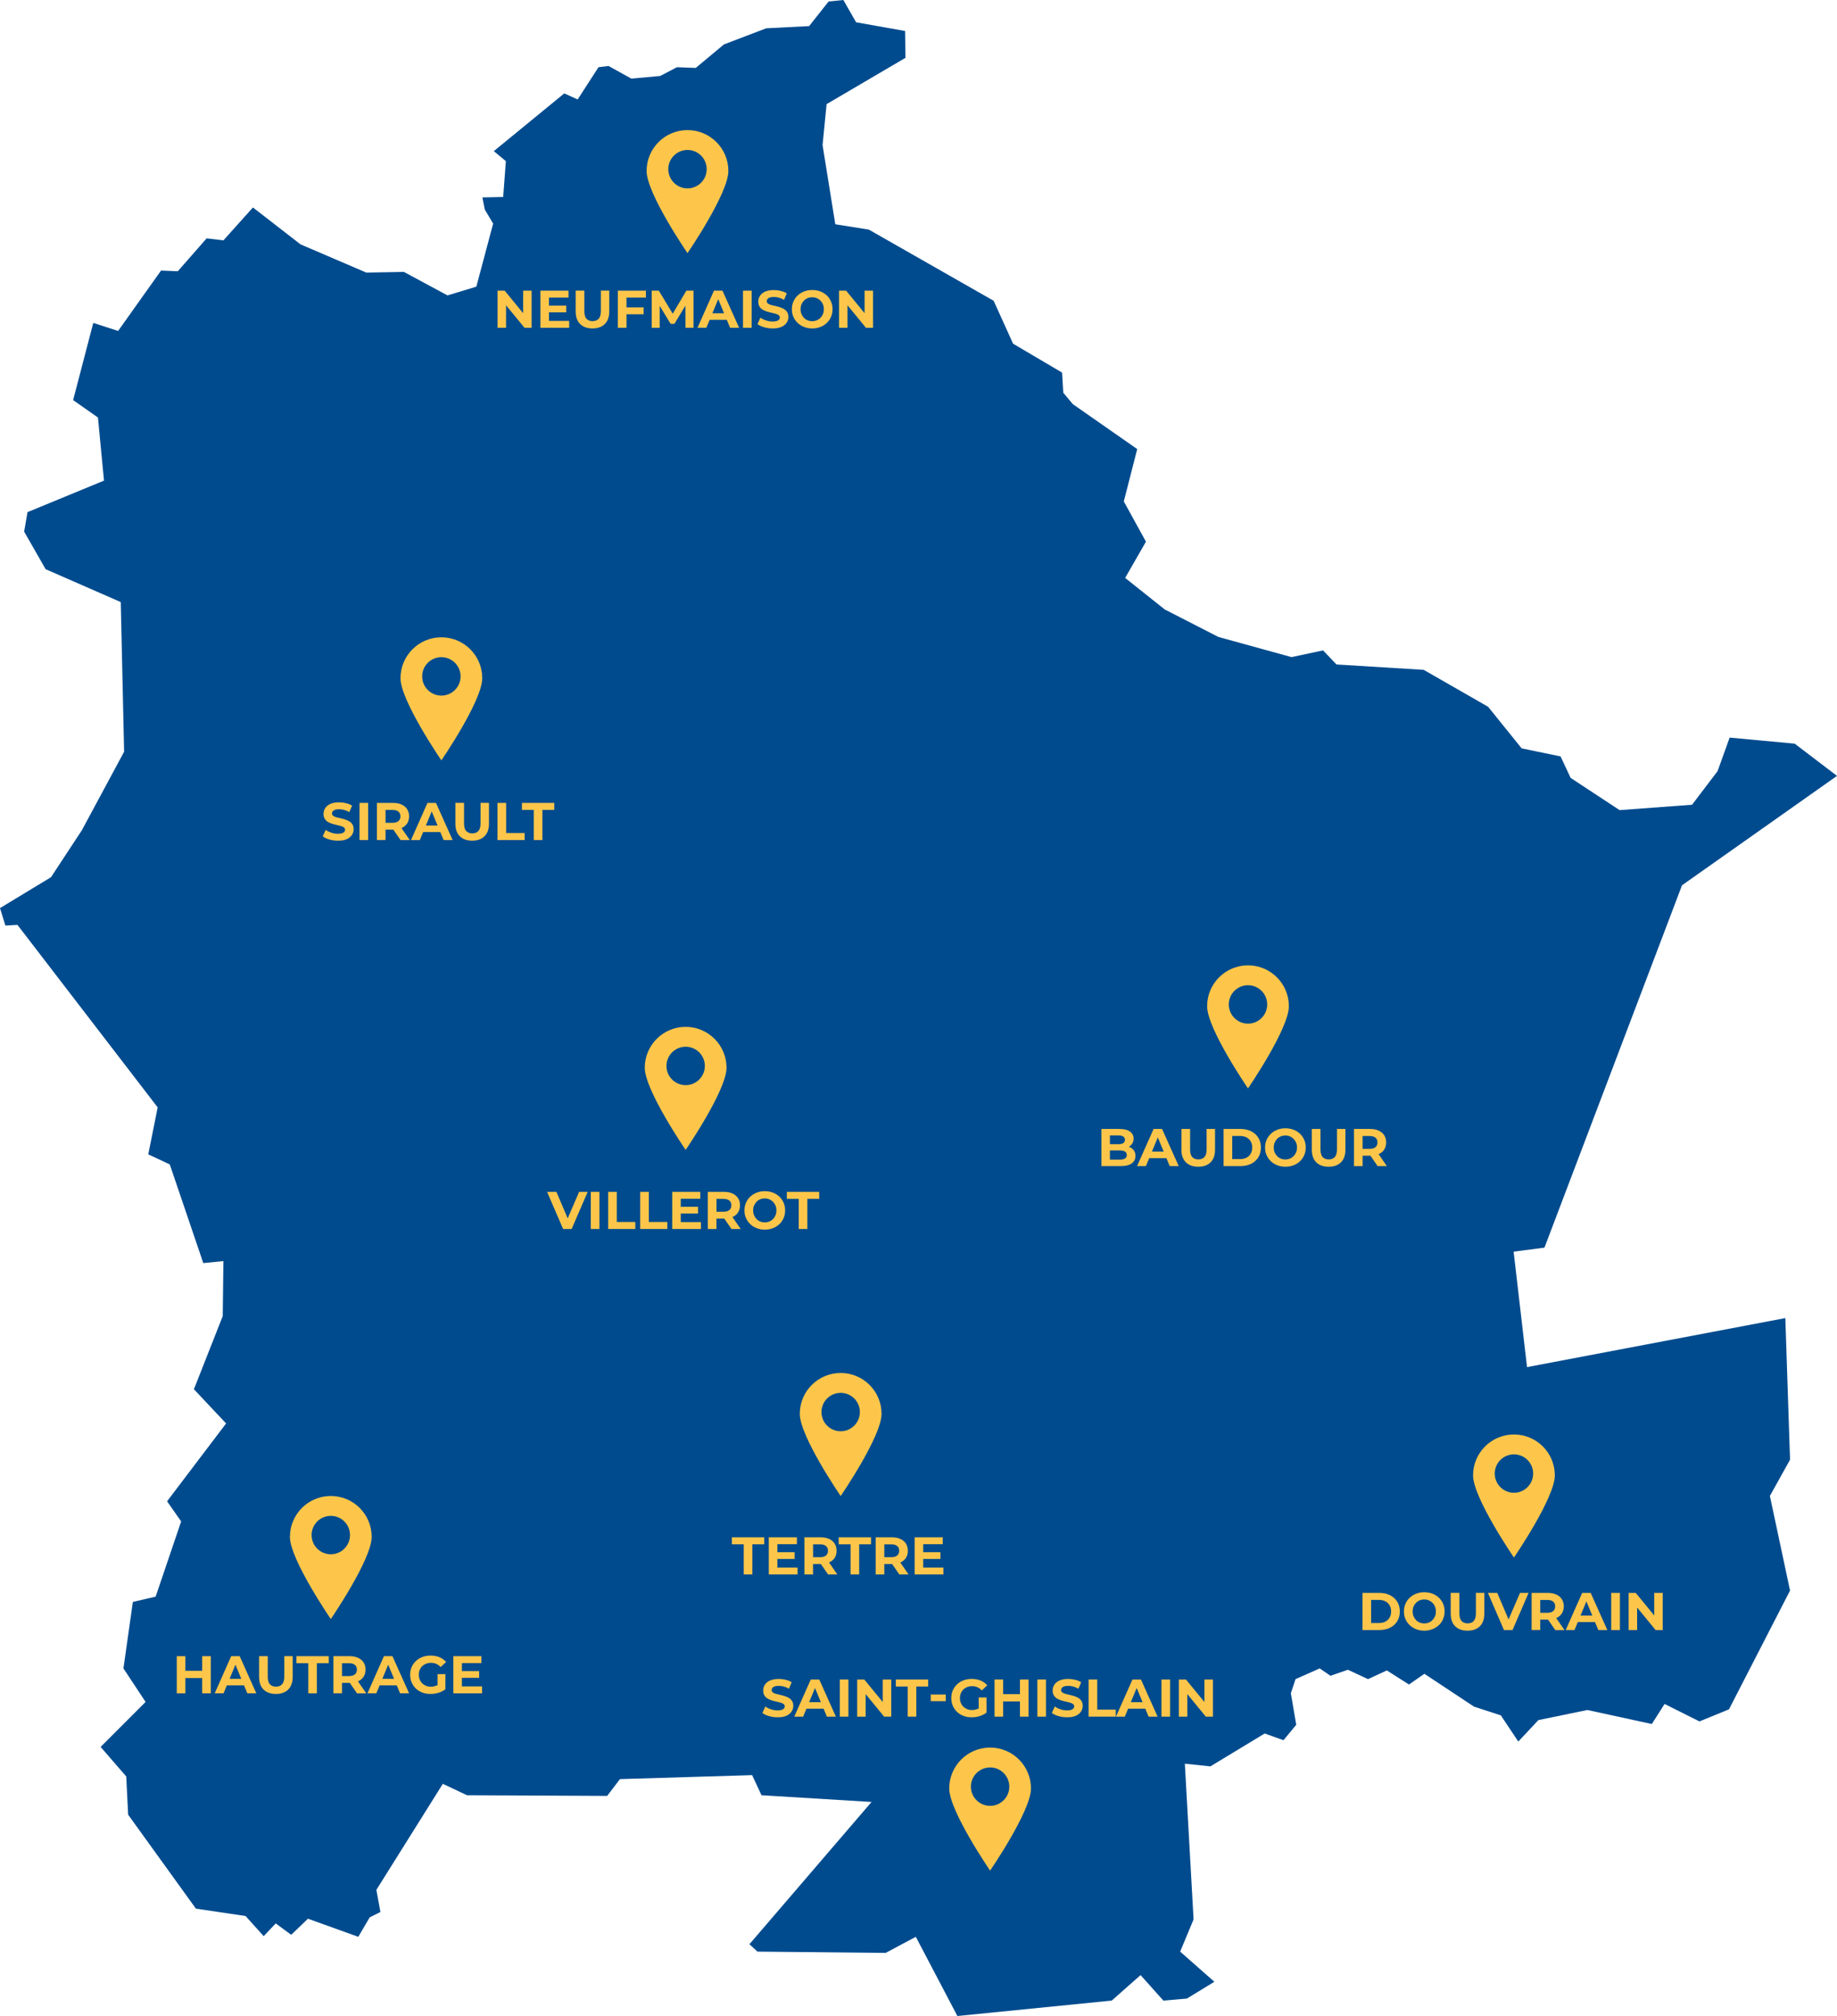 <?xml version="1.0" encoding="UTF-8"?>
<svg id="Calque_2" data-name="Calque 2" xmlns="http://www.w3.org/2000/svg" viewBox="0 0 519.5 570">
  <defs>
    <style>
      .cls-1 {
        fill: #004b8e;
      }

      .cls-2 {
        fill: #fdc64a;
      }
    </style>
  </defs>
  <g id="Calque_1-2" data-name="Calque 1">
    <polygon class="cls-1" points="238.5 0 234.33 .42 228.82 7.38 216.68 8 204.73 12.56 196.76 19.2 191.44 19.01 186.7 21.48 178.54 22.23 172.09 18.65 169.25 19.01 163.36 28.12 159.57 26.41 139.65 42.73 143.06 45.57 142.3 55.69 136.42 55.82 137.09 59.23 139.46 63.22 134.71 81.05 126.55 83.52 114.22 76.88 103.6 77.07 85 69.1 71.53 58.66 63.18 67.96 58.44 67.39 50.28 76.69 45.54 76.5 33.4 93.57 26.38 91.3 20.68 113.12 27.7 118.05 29.41 135.89 7.78 144.8 6.83 150.31 12.9 160.93 34.15 170.23 35.1 212.54 23.15 234.74 14.42 248.02 0 256.75 1.52 261.68 4.93 261.49 44.59 313.1 41.93 326.38 48.01 329.22 57.49 357.12 63.18 356.55 62.99 372.11 54.84 392.79 63.94 402.46 47.25 424.47 51.23 430.16 44.02 451.42 37.57 452.93 34.91 471.72 41.17 481.2 28.46 493.92 35.7 502.27 36.24 513.08 55.4 539.64 69.45 541.73 74.57 547.42 77.98 543.82 82.35 547.04 87.09 542.49 101.32 547.61 104.55 542.11 107.58 540.59 106.44 534.33 125.23 504.35 132.06 507.58 171.71 507.77 175.32 503.02 212.7 501.89 215.35 507.58 246.47 509.48 211.94 549.7 214.21 551.79 250.45 552.16 258.99 547.61 270.75 570 314.39 565.64 322.55 558.43 329 565.64 335.64 565.07 343.42 560.32 333.75 551.79 337.54 542.68 335.07 498.66 342.29 499.42 357.65 490.12 362.97 492.02 366.57 487.66 365.05 478.74 366.38 474.75 373.21 471.72 376.25 473.8 381.18 472.1 386.87 474.75 392.19 472.29 398.45 476.27 402.81 473.24 416.85 482.53 424.44 485 429.37 492.4 435.06 486.33 448.91 483.48 467.13 487.44 470.74 481.77 480.6 486.71 488.95 483.29 506.22 449.71 500.52 422.96 506.22 412.71 504.89 372.67 431.84 386.53 428.05 353.89 436.77 352.75 475.67 250.3 519.5 219.37 507.54 210.26 489.14 208.55 485.72 218.04 478.51 227.53 458.02 229.05 444.17 219.94 441.33 213.87 430.32 211.59 420.83 199.83 402.62 189.39 377.95 187.87 374.16 183.89 365.24 185.79 344.56 180.09 329.38 172.31 318.19 163.4 324.07 153.15 317.81 141.77 321.6 126.97 303.39 114.26 300.69 111.03 300.35 105.34 286.5 97.18 281 85.04 245.71 64.92 236.22 63.41 232.62 41.02 233.76 29.44 256.07 16.35 255.95 8.76 242.1 6.3 238.5 0"/>
    <path class="cls-2" d="m194.42,36.78c-6.38,0-11.56,5.17-11.56,11.56s11.56,23.23,11.56,23.23c0,0,11.56-16.84,11.56-23.23s-5.18-11.56-11.56-11.56Zm0,16.48c-3,0-5.43-2.43-5.43-5.43s2.43-5.43,5.43-5.43,5.43,2.43,5.43,5.43-2.43,5.43-5.43,5.43Z"/>
    <path class="cls-2" d="m124.82,180.19c-6.38,0-11.56,5.17-11.56,11.56s11.56,23.23,11.56,23.23c0,0,11.56-16.84,11.56-23.23s-5.18-11.56-11.56-11.56Zm0,16.48c-3,0-5.43-2.43-5.43-5.43s2.43-5.43,5.43-5.43,5.43,2.43,5.43,5.43-2.43,5.43-5.43,5.43Z"/>
    <path class="cls-2" d="m193.9,290.33c-6.38,0-11.56,5.17-11.56,11.56s11.56,23.23,11.56,23.23c0,0,11.56-16.84,11.56-23.23s-5.18-11.56-11.56-11.56Zm0,16.48c-3,0-5.43-2.43-5.43-5.43s2.43-5.43,5.43-5.43,5.43,2.43,5.43,5.43-2.43,5.43-5.43,5.43Z"/>
    <path class="cls-2" d="m352.93,272.94c-6.38,0-11.56,5.17-11.56,11.56s11.56,23.23,11.56,23.23c0,0,11.56-16.84,11.56-23.23s-5.17-11.56-11.56-11.56Zm0,16.48c-3,0-5.43-2.43-5.43-5.43s2.43-5.43,5.43-5.43,5.43,2.43,5.43,5.43c.01,3-2.42,5.43-5.43,5.43Z"/>
    <path class="cls-2" d="m93.55,422.97c-6.38,0-11.56,5.17-11.56,11.56s11.56,23.23,11.56,23.23c0,0,11.56-16.84,11.56-23.23s-5.17-11.56-11.56-11.56Zm0,16.48c-3,0-5.43-2.43-5.43-5.43s2.43-5.43,5.43-5.43,5.43,2.43,5.43,5.43-2.43,5.43-5.43,5.43Z"/>
    <path class="cls-2" d="m237.74,388.19c-6.38,0-11.56,5.17-11.56,11.56s11.56,23.23,11.56,23.23c0,0,11.56-16.84,11.56-23.23s-5.18-11.56-11.56-11.56Zm0,16.48c-3,0-5.43-2.43-5.43-5.43s2.43-5.43,5.43-5.43,5.43,2.43,5.43,5.43-2.43,5.43-5.43,5.43Z"/>
    <path class="cls-2" d="m280,494.1c-6.38,0-11.56,5.17-11.56,11.56s11.56,23.23,11.56,23.23c0,0,11.56-16.84,11.56-23.23s-5.18-11.56-11.56-11.56Zm0,16.48c-3,0-5.43-2.43-5.43-5.43s2.43-5.43,5.43-5.43,5.43,2.43,5.43,5.43-2.43,5.43-5.43,5.43Z"/>
    <path class="cls-2" d="m428.14,405.58c-6.38,0-11.56,5.17-11.56,11.56s11.56,23.23,11.56,23.23c0,0,11.56-16.84,11.56-23.23s-5.17-11.56-11.56-11.56Zm0,16.48c-3,0-5.43-2.43-5.43-5.43s2.43-5.43,5.43-5.43,5.43,2.43,5.43,5.43-2.43,5.43-5.43,5.43Z"/>
    <g>
      <path class="cls-2" d="m140.71,92.68v-10.5h2.01l6.2,7.56h-.98v-7.56h2.4v10.5h-2.01l-6.2-7.56h.98v7.56h-2.4Z"/>
      <path class="cls-2" d="m155.25,90.73h5.71v1.95h-8.13v-10.5h7.94v1.95h-5.52v6.6Zm-.18-4.33h5.06v1.91h-5.06v-1.91Z"/>
      <path class="cls-2" d="m167.56,92.86c-1.49,0-2.66-.42-3.5-1.25s-1.26-2.02-1.26-3.57v-5.87h2.45v5.81c0,.99.2,1.71.61,2.15s.98.67,1.71.67,1.31-.22,1.73-.67.62-1.16.62-2.15v-5.81h2.38v5.87c0,1.55-.42,2.74-1.26,3.57-.84.84-2,1.25-3.48,1.25Z"/>
      <path class="cls-2" d="m177.16,92.68h-2.44v-10.5h7.94v1.95h-5.49v8.55h0Zm-.19-5.77h5.04v1.95h-5.04v-1.95Z"/>
      <path class="cls-2" d="m184.3,92.68v-10.5h2.01l4.47,7.41h-1.06l4.38-7.41h2.02v10.5h-2.27l-.03-7h.45l-3.54,5.88h-1.08l-3.58-5.88h.49v7h-2.26Z"/>
      <path class="cls-2" d="m197.25,92.68l4.66-10.5h2.4l4.71,10.5h-2.55l-3.85-9.27h.98l-3.85,9.27h-2.5Zm2.35-2.25l.61-1.85h5.43l.63,1.85h-6.67Z"/>
      <path class="cls-2" d="m210.12,92.68v-10.5h2.44v10.5h-2.44Z"/>
      <path class="cls-2" d="m218.5,92.86c-.84,0-1.65-.11-2.42-.34-.78-.22-1.4-.52-1.87-.88l.83-1.83c.44.32.97.58,1.59.79.62.21,1.25.31,1.88.31.48,0,.87-.05,1.16-.15s.51-.23.65-.4.21-.36.21-.58c0-.28-.11-.5-.33-.67s-.51-.3-.88-.4-.76-.21-1.19-.3-.86-.21-1.3-.34c-.44-.14-.83-.32-1.2-.54-.37-.23-.65-.52-.87-.89-.21-.36-.32-.82-.32-1.37,0-.6.16-1.15.48-1.64s.81-.89,1.46-1.18,1.48-.44,2.47-.44c.66,0,1.31.08,1.96.24s1.21.39,1.69.69l-.77,1.83c-.47-.27-.96-.47-1.46-.61s-.98-.2-1.44-.2-.87.05-1.16.16c-.29.1-.5.25-.64.43s-.2.38-.2.6c0,.28.11.5.33.67s.51.3.87.4c.36.1.76.19,1.2.29.44.1.88.21,1.31.35s.83.32,1.19.53c.36.22.65.51.88.87.23.37.34.82.34,1.36,0,.59-.16,1.13-.49,1.62-.33.49-.82.89-1.48,1.19s-1.49.43-2.48.43Z"/>
      <path class="cls-2" d="m229.71,92.86c-.83,0-1.6-.14-2.3-.41-.7-.27-1.31-.65-1.83-1.14s-.92-1.06-1.21-1.72c-.29-.66-.43-1.38-.43-2.16s.14-1.51.43-2.17c.28-.65.69-1.23,1.21-1.72s1.13-.87,1.82-1.14,1.46-.41,2.29-.41,1.59.13,2.29.4c.69.27,1.3.64,1.82,1.13s.92,1.06,1.21,1.73c.29.66.43,1.38.43,2.17s-.14,1.5-.43,2.17-.69,1.24-1.21,1.73c-.52.49-1.13.87-1.82,1.13-.69.28-1.45.41-2.27.41Zm-.02-2.05c.47,0,.9-.08,1.3-.25s.74-.4,1.04-.71c.3-.3.53-.66.7-1.06s.25-.86.25-1.36-.08-.95-.25-1.36-.4-.76-.7-1.06c-.3-.31-.65-.54-1.04-.71s-.83-.25-1.3-.25-.91.08-1.31.25-.75.4-1.04.71-.52.66-.69,1.06-.25.86-.25,1.36.08.95.25,1.36.4.76.69,1.06c.29.31.64.54,1.04.71s.84.25,1.31.25Z"/>
      <path class="cls-2" d="m237.27,92.68v-10.5h2.01l6.2,7.56h-.98v-7.56h2.4v10.5h-2.01l-6.2-7.56h.98v7.56h-2.4Z"/>
    </g>
    <g>
      <path class="cls-2" d="m95.56,237.69c-.84,0-1.65-.11-2.42-.34-.78-.22-1.4-.52-1.87-.88l.83-1.83c.44.32.97.58,1.59.79s1.25.31,1.88.31c.48,0,.87-.05,1.16-.15.29-.1.51-.23.65-.4s.21-.36.21-.58c0-.28-.11-.5-.33-.67s-.51-.3-.88-.4c-.37-.11-.76-.21-1.19-.3-.43-.09-.86-.21-1.3-.34s-.83-.32-1.2-.54-.65-.52-.87-.88c-.21-.37-.32-.82-.32-1.37,0-.6.16-1.15.48-1.64.32-.49.81-.89,1.46-1.18s1.48-.44,2.47-.44c.66,0,1.31.08,1.96.24s1.21.39,1.69.69l-.77,1.83c-.47-.27-.96-.47-1.46-.61s-.98-.2-1.44-.2-.87.05-1.16.16-.5.25-.64.43-.2.38-.2.6c0,.28.11.5.33.67s.51.3.87.4.76.19,1.2.29.88.21,1.31.35.83.32,1.19.53c.36.22.65.51.88.87.23.37.34.82.34,1.36,0,.59-.16,1.13-.49,1.62s-.82.89-1.48,1.19-1.49.42-2.48.42Z"/>
      <path class="cls-2" d="m101.67,237.51v-10.5h2.44v10.5h-2.44Z"/>
      <path class="cls-2" d="m106.59,237.51v-10.5h4.54c.94,0,1.75.15,2.43.46.68.3,1.2.74,1.57,1.31.37.57.56,1.25.56,2.02s-.19,1.47-.56,2.03-.9,1-1.57,1.29c-.68.29-1.49.44-2.43.44h-3.21l1.11-1.05v3.99h-2.44Zm2.44-3.71l-1.11-1.16h3.07c.74,0,1.3-.16,1.68-.48s.57-.77.57-1.35-.19-1.03-.57-1.34c-.38-.32-.94-.47-1.68-.47h-3.07l1.11-1.16v5.96Zm4.25,3.72l-2.64-3.81h2.61l2.64,3.81h-2.61Z"/>
      <path class="cls-2" d="m116.23,237.51l4.66-10.5h2.4l4.71,10.5h-2.55l-3.85-9.27h.98l-3.85,9.27h-2.5Zm2.36-2.25l.61-1.84h5.43l.63,1.84h-6.67Z"/>
      <path class="cls-2" d="m133.54,237.69c-1.49,0-2.66-.42-3.5-1.25s-1.26-2.02-1.26-3.57v-5.87h2.45v5.81c0,.99.2,1.71.61,2.15s.98.67,1.71.67,1.31-.22,1.73-.67c.41-.45.62-1.16.62-2.15v-5.81h2.38v5.87c0,1.55-.42,2.74-1.26,3.57-.84.83-2,1.25-3.48,1.25Z"/>
      <path class="cls-2" d="m140.69,237.51v-10.5h2.44v8.52h5.23v1.98h-7.67Z"/>
      <path class="cls-2" d="m150.95,237.51v-8.52h-3.35v-1.98h9.15v1.98h-3.36v8.52h-2.44Z"/>
    </g>
    <g>
      <path class="cls-2" d="m159.25,347.48l-4.54-10.5h2.64l3.96,9.3h-1.55l4.02-9.3h2.42l-4.54,10.5h-2.41Z"/>
      <path class="cls-2" d="m167.07,347.48v-10.5h2.44v10.5h-2.44Z"/>
      <path class="cls-2" d="m171.99,347.48v-10.5h2.44v8.52h5.23v1.98h-7.67Z"/>
      <path class="cls-2" d="m181.05,347.48v-10.5h2.44v8.52h5.23v1.98h-7.67Z"/>
      <path class="cls-2" d="m192.52,345.53h5.71v1.95h-8.13v-10.5h7.94v1.95h-5.52v6.6Zm-.18-4.33h5.06v1.91h-5.06v-1.91Z"/>
      <path class="cls-2" d="m200.17,347.48v-10.5h4.54c.94,0,1.75.15,2.43.46s1.2.74,1.57,1.31c.37.57.56,1.25.56,2.03s-.19,1.47-.56,2.03c-.37.57-.9,1-1.57,1.29-.68.29-1.49.44-2.43.44h-3.21l1.11-1.05v3.99h-2.44Zm2.45-3.72l-1.11-1.15h3.07c.74,0,1.3-.16,1.68-.48.38-.32.57-.77.57-1.35s-.19-1.03-.57-1.34-.94-.47-1.68-.47h-3.07l1.11-1.15v5.94Zm4.24,3.72l-2.64-3.81h2.61l2.64,3.81h-2.61Z"/>
      <path class="cls-2" d="m216.3,347.66c-.83,0-1.6-.13-2.3-.41-.7-.27-1.31-.65-1.83-1.14-.52-.49-.92-1.07-1.21-1.72-.29-.66-.43-1.38-.43-2.16s.14-1.51.43-2.17c.28-.65.69-1.23,1.21-1.72s1.13-.87,1.82-1.14c.69-.27,1.46-.41,2.29-.41s1.59.13,2.29.4c.69.27,1.3.64,1.82,1.13.52.49.92,1.07,1.21,1.73.29.66.43,1.38.43,2.17s-.14,1.5-.43,2.17-.69,1.24-1.21,1.73c-.52.49-1.13.87-1.82,1.13-.7.28-1.45.41-2.27.41Zm-.02-2.05c.47,0,.9-.08,1.3-.25s.74-.4,1.04-.71c.3-.3.53-.66.7-1.06s.25-.86.25-1.36-.08-.95-.25-1.36c-.17-.41-.4-.76-.7-1.07-.3-.3-.65-.54-1.04-.71s-.83-.25-1.3-.25-.91.08-1.31.25-.75.4-1.04.71-.52.66-.69,1.07c-.17.4-.25.86-.25,1.36s.08.95.25,1.36.4.76.69,1.06c.29.31.64.54,1.04.71s.84.25,1.31.25Z"/>
      <path class="cls-2" d="m225.88,347.48v-8.52h-3.36v-1.98h9.15v1.98h-3.36v8.52h-2.43Z"/>
    </g>
    <g>
      <path class="cls-2" d="m311.47,329.7v-10.5h5.13c1.32,0,2.31.25,2.98.75s1,1.16,1,1.98c0,.55-.13,1.03-.41,1.43-.27.41-.64.72-1.12.94-.47.22-1.01.33-1.61.33l.29-.63c.66,0,1.24.11,1.75.33s.9.54,1.19.96.44.94.44,1.54c0,.9-.36,1.6-1.07,2.11s-1.75.76-3.13.76h-5.44Zm2.41-1.83h2.85c.62,0,1.09-.11,1.42-.32s.5-.53.5-.97-.17-.78-.5-.99-.8-.31-1.42-.31h-3.03v-1.77h2.6c.59,0,1.04-.1,1.36-.31.31-.21.47-.52.47-.94s-.16-.73-.47-.93c-.32-.2-.77-.3-1.36-.3h-2.42v6.84Z"/>
      <path class="cls-2" d="m321.56,329.7l4.67-10.5h2.4l4.71,10.5h-2.55l-3.85-9.27h.97l-3.85,9.27h-2.5Zm2.36-2.25l.61-1.85h5.43l.63,1.85h-6.67Z"/>
      <path class="cls-2" d="m338.87,329.88c-1.49,0-2.66-.42-3.5-1.25s-1.26-2.02-1.26-3.57v-5.87h2.45v5.8c0,.99.2,1.71.61,2.15.41.45.98.67,1.71.67s1.32-.22,1.73-.67c.41-.44.62-1.16.62-2.15v-5.8h2.38v5.87c0,1.55-.42,2.74-1.26,3.57-.84.83-2,1.25-3.48,1.25Z"/>
      <path class="cls-2" d="m346.03,329.7v-10.5h4.77c1.14,0,2.15.22,3.01.65.87.43,1.55,1.04,2.04,1.83.49.79.74,1.71.74,2.77s-.25,1.98-.74,2.77c-.49.79-1.17,1.39-2.04,1.83-.87.43-1.88.65-3.01.65h-4.77Zm2.44-1.98h2.21c.7,0,1.31-.13,1.82-.4.52-.26.92-.64,1.2-1.14s.43-1.07.43-1.73-.14-1.25-.43-1.74-.68-.87-1.2-1.13c-.51-.26-1.12-.4-1.82-.4h-2.21v6.54Z"/>
      <path class="cls-2" d="m363.52,329.88c-.83,0-1.59-.13-2.29-.41-.7-.27-1.31-.65-1.83-1.14-.52-.49-.92-1.07-1.21-1.72-.29-.66-.43-1.38-.43-2.16s.14-1.51.43-2.17c.28-.65.69-1.23,1.21-1.72s1.13-.87,1.82-1.14c.7-.27,1.46-.41,2.29-.41s1.59.13,2.29.4,1.3.64,1.82,1.13c.52.49.92,1.07,1.21,1.73.29.66.43,1.38.43,2.17s-.14,1.5-.43,2.17-.69,1.24-1.21,1.73c-.52.49-1.13.87-1.82,1.13s-1.46.41-2.28.41Zm-.02-2.06c.47,0,.9-.08,1.3-.25s.74-.4,1.04-.71c.3-.3.53-.66.7-1.06s.25-.86.25-1.36-.08-.95-.25-1.36c-.17-.41-.4-.76-.7-1.07-.3-.3-.65-.54-1.04-.71-.39-.17-.83-.25-1.3-.25s-.91.08-1.31.25-.75.4-1.04.71-.53.66-.69,1.07c-.17.4-.25.86-.25,1.36s.08.95.25,1.36.4.76.69,1.06c.29.31.64.54,1.04.71.41.17.84.25,1.31.25Z"/>
      <path class="cls-2" d="m375.74,329.88c-1.49,0-2.66-.42-3.5-1.25s-1.26-2.02-1.26-3.57v-5.87h2.45v5.8c0,.99.2,1.71.61,2.15.41.45.98.67,1.71.67s1.32-.22,1.73-.67c.41-.44.62-1.16.62-2.15v-5.8h2.38v5.87c0,1.55-.42,2.74-1.26,3.57-.84.83-2,1.25-3.48,1.25Z"/>
      <path class="cls-2" d="m382.9,329.7v-10.5h4.54c.94,0,1.75.15,2.43.46s1.21.74,1.58,1.31.55,1.25.55,2.03-.18,1.47-.55,2.03c-.37.57-.9,1-1.58,1.29s-1.49.44-2.43.44h-3.21l1.11-1.05v3.99h-2.44Zm2.44-3.72l-1.11-1.15h3.07c.74,0,1.3-.16,1.68-.48s.57-.77.57-1.35-.19-1.03-.57-1.34-.94-.47-1.68-.47h-3.07l1.11-1.15v5.94Zm4.25,3.72l-2.64-3.81h2.61l2.64,3.81h-2.61Z"/>
    </g>
    <g>
      <path class="cls-2" d="m385.31,460.87v-10.5h4.77c1.14,0,2.15.22,3.01.65.87.44,1.55,1.05,2.04,1.83.49.79.74,1.71.74,2.77s-.25,1.98-.74,2.77c-.49.79-1.17,1.4-2.04,1.83-.87.44-1.88.65-3.01.65h-4.77Zm2.44-1.98h2.21c.7,0,1.31-.13,1.82-.4.52-.27.92-.65,1.2-1.14s.43-1.07.43-1.73-.14-1.25-.43-1.74c-.29-.49-.68-.87-1.2-1.13-.51-.26-1.12-.4-1.82-.4h-2.21v6.54Z"/>
      <path class="cls-2" d="m402.79,461.05c-.83,0-1.59-.14-2.29-.41-.7-.27-1.31-.65-1.83-1.14s-.92-1.06-1.21-1.72c-.29-.66-.43-1.38-.43-2.16s.14-1.51.43-2.17c.28-.66.69-1.23,1.21-1.72s1.13-.87,1.82-1.14c.7-.27,1.46-.41,2.29-.41s1.59.13,2.29.4,1.3.64,1.82,1.13c.52.49.92,1.06,1.21,1.72s.43,1.38.43,2.17-.14,1.5-.43,2.17-.69,1.24-1.21,1.73-1.13.87-1.82,1.13c-.7.29-1.46.42-2.28.42Zm-.01-2.05c.47,0,.9-.08,1.3-.25s.74-.4,1.04-.71.53-.66.7-1.07c.17-.4.25-.86.25-1.36s-.08-.95-.25-1.36-.4-.76-.7-1.06c-.3-.31-.65-.54-1.04-.71-.39-.17-.83-.25-1.3-.25s-.91.08-1.31.25-.75.4-1.04.71c-.29.3-.53.66-.69,1.06s-.25.86-.25,1.36.08.95.25,1.36.4.76.69,1.07.64.54,1.04.71c.4.16.84.25,1.31.25Z"/>
      <path class="cls-2" d="m415.02,461.05c-1.49,0-2.66-.42-3.5-1.25s-1.26-2.02-1.26-3.57v-5.87h2.45v5.81c0,.99.21,1.71.62,2.15s.98.67,1.71.67,1.31-.22,1.72-.67.62-1.16.62-2.15v-5.81h2.38v5.87c0,1.55-.42,2.74-1.26,3.57s-2,1.25-3.48,1.25Z"/>
      <path class="cls-2" d="m425.32,460.87l-4.54-10.5h2.64l3.96,9.3h-1.54l4.02-9.3h2.42l-4.54,10.5h-2.42Z"/>
      <path class="cls-2" d="m433.14,460.87v-10.5h4.54c.94,0,1.75.15,2.43.46.68.3,1.2.74,1.57,1.31s.56,1.25.56,2.02-.19,1.47-.56,2.03c-.37.56-.89,1-1.57,1.29s-1.49.44-2.43.44h-3.21l1.11-1.05v3.99h-2.44Zm2.44-3.71l-1.11-1.16h3.08c.74,0,1.3-.16,1.68-.48s.57-.77.57-1.35-.19-1.03-.57-1.34c-.38-.32-.94-.47-1.68-.47h-3.08l1.11-1.16v5.96Zm4.25,3.72l-2.64-3.81h2.61l2.64,3.81h-2.61Z"/>
      <path class="cls-2" d="m442.78,460.87l4.66-10.5h2.4l4.71,10.5h-2.55l-3.86-9.27h.98l-3.86,9.27h-2.48Zm2.36-2.25l.62-1.84h5.43l.63,1.84h-6.68Z"/>
      <path class="cls-2" d="m455.65,460.87v-10.5h2.45v10.5h-2.45Z"/>
      <path class="cls-2" d="m460.57,460.87v-10.5h2.01l6.2,7.56h-.97v-7.56h2.4v10.5h-2.01l-6.2-7.56h.98v7.56h-2.41Z"/>
    </g>
    <g>
      <path class="cls-2" d="m219.89,485.54c-.84,0-1.65-.11-2.42-.34-.78-.22-1.4-.52-1.87-.88l.83-1.83c.44.32.97.58,1.59.79s1.25.31,1.88.31c.48,0,.87-.05,1.16-.15.29-.1.51-.23.65-.4s.21-.36.21-.58c0-.28-.11-.5-.33-.67s-.51-.3-.88-.4c-.37-.11-.76-.21-1.19-.3-.43-.09-.86-.21-1.3-.34s-.83-.32-1.2-.54-.65-.52-.87-.88c-.21-.37-.32-.82-.32-1.37,0-.6.16-1.15.48-1.64s.81-.89,1.46-1.18,1.48-.44,2.47-.44c.66,0,1.31.08,1.96.24s1.21.39,1.69.69l-.77,1.83c-.47-.27-.96-.47-1.46-.61s-.98-.2-1.44-.2-.87.05-1.16.16-.5.25-.64.43-.2.38-.2.6c0,.28.11.5.33.67s.51.3.87.4c.36.1.76.19,1.2.29s.88.21,1.31.35c.43.14.83.32,1.19.53.36.22.65.51.88.87.23.37.34.82.34,1.36,0,.59-.16,1.13-.49,1.62s-.82.89-1.48,1.19-1.49.42-2.48.42Z"/>
      <path class="cls-2" d="m224.62,485.36l4.66-10.5h2.4l4.71,10.5h-2.55l-3.85-9.27h.98l-3.85,9.27h-2.5Zm2.35-2.25l.61-1.84h5.43l.63,1.84h-6.67Z"/>
      <path class="cls-2" d="m237.49,485.36v-10.5h2.44v10.5h-2.44Z"/>
      <path class="cls-2" d="m242.41,485.36v-10.5h2.01l6.2,7.56h-.98v-7.56h2.4v10.5h-2.01l-6.2-7.56h.98v7.56h-2.4Z"/>
      <path class="cls-2" d="m256.7,485.36v-8.52h-3.36v-1.98h9.15v1.98h-3.36v8.52h-2.43Z"/>
      <path class="cls-2" d="m263.21,480.98v-1.88h4.25v1.88h-4.25Z"/>
      <path class="cls-2" d="m274.75,485.54c-.83,0-1.6-.13-2.29-.4-.7-.27-1.31-.64-1.82-1.13s-.91-1.07-1.19-1.73c-.29-.66-.43-1.38-.43-2.17s.14-1.51.43-2.17.69-1.24,1.21-1.72c.52-.49,1.13-.87,1.83-1.13.7-.26,1.47-.4,2.31-.4.93,0,1.77.16,2.51.46.74.31,1.37.76,1.88,1.35l-1.54,1.44c-.39-.41-.81-.71-1.26-.91-.45-.2-.95-.29-1.49-.29-.5,0-.96.08-1.38.25s-.78.4-1.09.7-.54.66-.71,1.06c-.17.41-.25.87-.25,1.37s.08.93.25,1.34.4.77.71,1.07c.3.3.67.54,1.08.71.41.17.87.25,1.37.25s.95-.08,1.4-.24c.46-.16.9-.42,1.33-.79l1.38,1.76c-.58.44-1.25.77-2,1s-1.49.32-2.24.32Zm2.02-1.65v-3.95h2.22v4.26l-2.22-.31Z"/>
      <path class="cls-2" d="m283.69,485.36h-2.44v-10.5h2.44v10.5Zm4.93-4.3h-5.13v-2.06h5.13v2.06Zm-.18-6.2h2.43v10.5h-2.43v-10.5Z"/>
      <path class="cls-2" d="m293.36,485.36v-10.5h2.44v10.5h-2.44Z"/>
      <path class="cls-2" d="m301.75,485.54c-.84,0-1.65-.11-2.42-.34s-1.4-.52-1.87-.88l.83-1.83c.44.32.97.58,1.59.79s1.25.31,1.88.31c.48,0,.87-.05,1.16-.15.29-.1.51-.23.65-.4.14-.17.21-.36.21-.58,0-.28-.11-.5-.33-.67s-.51-.3-.88-.4c-.37-.11-.76-.21-1.19-.3-.43-.09-.86-.21-1.3-.34-.43-.13-.83-.32-1.2-.54s-.65-.52-.87-.88c-.21-.37-.32-.82-.32-1.37,0-.6.16-1.15.48-1.64s.81-.89,1.46-1.18c.66-.29,1.48-.44,2.47-.44.66,0,1.31.08,1.96.24.64.16,1.21.39,1.69.69l-.77,1.83c-.47-.27-.96-.47-1.46-.61s-.98-.2-1.44-.2-.87.05-1.16.16-.5.25-.64.43c-.13.18-.2.38-.2.6,0,.28.11.5.33.67s.51.3.87.4c.36.1.76.19,1.2.29s.88.21,1.31.35c.43.14.83.32,1.18.53.36.22.65.51.88.87.22.37.34.82.34,1.36,0,.59-.16,1.13-.49,1.62s-.82.89-1.48,1.19-1.48.42-2.47.42Z"/>
      <path class="cls-2" d="m307.85,485.36v-10.5h2.45v8.52h5.23v1.98h-7.68Z"/>
      <path class="cls-2" d="m315.59,485.36l4.67-10.5h2.4l4.71,10.5h-2.55l-3.85-9.27h.97l-3.85,9.27h-2.5Zm2.36-2.25l.61-1.84h5.43l.63,1.84h-6.67Z"/>
      <path class="cls-2" d="m328.46,485.36v-10.5h2.44v10.5h-2.44Z"/>
      <path class="cls-2" d="m333.38,485.36v-10.5h2.01l6.2,7.56h-.98v-7.56h2.4v10.5h-2.01l-6.2-7.56h.97v7.56h-2.39Z"/>
    </g>
    <g>
      <path class="cls-2" d="m210.33,445.15v-8.52h-3.36v-1.98h9.15v1.98h-3.36v8.52h-2.43Z"/>
      <path class="cls-2" d="m219.84,443.2h5.71v1.95h-8.13v-10.5h7.94v1.95h-5.52v6.6Zm-.18-4.34h5.06v1.91h-5.06v-1.91Z"/>
      <path class="cls-2" d="m227.49,445.15v-10.5h4.54c.94,0,1.75.15,2.43.46s1.2.74,1.57,1.31.56,1.25.56,2.03-.19,1.47-.56,2.03c-.37.56-.9.99-1.57,1.29-.68.29-1.49.44-2.43.44h-3.21l1.11-1.05v3.99h-2.44Zm2.45-3.72l-1.11-1.15h3.07c.74,0,1.3-.16,1.68-.48s.57-.77.57-1.35-.19-1.03-.57-1.34c-.38-.32-.94-.47-1.68-.47h-3.07l1.11-1.16v5.95Zm4.24,3.72l-2.64-3.81h2.61l2.64,3.81h-2.61Z"/>
      <path class="cls-2" d="m240.54,445.15v-8.52h-3.36v-1.98h9.15v1.98h-3.36v8.52h-2.43Z"/>
      <path class="cls-2" d="m247.64,445.15v-10.5h4.54c.94,0,1.75.15,2.43.46s1.21.74,1.58,1.31.55,1.25.55,2.03-.18,1.47-.55,2.03c-.37.56-.9.99-1.58,1.29-.68.29-1.49.44-2.43.44h-3.21l1.11-1.05v3.99h-2.44Zm2.44-3.72l-1.11-1.15h3.07c.74,0,1.3-.16,1.68-.48s.57-.77.57-1.35-.19-1.03-.57-1.34c-.38-.32-.94-.47-1.68-.47h-3.07l1.11-1.16v5.95Zm4.25,3.72l-2.64-3.81h2.61l2.64,3.81h-2.61Z"/>
      <path class="cls-2" d="m261.08,443.2h5.71v1.95h-8.13v-10.5h7.94v1.95h-5.52v6.6Zm-.18-4.34h5.05v1.91h-5.05v-1.91Z"/>
    </g>
    <g>
      <path class="cls-2" d="m52.43,478.76h-2.44v-10.5h2.44v10.5Zm4.93-4.31h-5.13v-2.05h5.13v2.05Zm-.18-6.19h2.43v10.5h-2.43v-10.5Z"/>
      <path class="cls-2" d="m60.72,478.76l4.66-10.5h2.4l4.71,10.5h-2.55l-3.85-9.27h.98l-3.85,9.27h-2.5Zm2.36-2.25l.61-1.84h5.43l.63,1.84h-6.67Z"/>
      <path class="cls-2" d="m78.03,478.94c-1.49,0-2.66-.42-3.5-1.25s-1.26-2.02-1.26-3.57v-5.87h2.45v5.81c0,.99.2,1.71.61,2.15s.98.67,1.71.67,1.31-.22,1.73-.67c.41-.45.62-1.16.62-2.15v-5.81h2.38v5.87c0,1.55-.42,2.74-1.26,3.57-.84.83-2,1.25-3.48,1.25Z"/>
      <path class="cls-2" d="m87.18,478.76v-8.52h-3.36v-1.98h9.15v1.98h-3.36v8.52h-2.43Z"/>
      <path class="cls-2" d="m94.28,478.76v-10.5h4.54c.94,0,1.75.15,2.43.46.68.3,1.2.74,1.57,1.31.37.57.56,1.25.56,2.02s-.19,1.47-.56,2.03c-.37.56-.9,1-1.57,1.29-.68.29-1.49.44-2.43.44h-3.21l1.11-1.05v3.99h-2.44Zm2.44-3.71l-1.11-1.16h3.07c.74,0,1.3-.16,1.68-.48s.57-.77.57-1.35-.19-1.03-.57-1.34c-.38-.32-.94-.47-1.68-.47h-3.07l1.11-1.16v5.96Zm4.25,3.72l-2.64-3.81h2.61l2.64,3.81h-2.61Z"/>
      <path class="cls-2" d="m103.92,478.76l4.66-10.5h2.4l4.71,10.5h-2.55l-3.85-9.27h.98l-3.85,9.27h-2.5Zm2.36-2.25l.61-1.84h5.43l.63,1.84h-6.67Z"/>
      <path class="cls-2" d="m121.71,478.94c-.83,0-1.6-.13-2.29-.4-.7-.27-1.31-.64-1.81-1.13-.51-.49-.91-1.07-1.19-1.73-.29-.66-.43-1.38-.43-2.17s.14-1.51.43-2.17c.28-.66.69-1.24,1.21-1.72.52-.49,1.13-.87,1.83-1.13s1.47-.4,2.31-.4c.93,0,1.77.16,2.51.46.74.31,1.37.76,1.88,1.35l-1.54,1.44c-.39-.41-.81-.71-1.26-.91-.45-.2-.95-.29-1.49-.29-.5,0-.96.08-1.38.25s-.78.4-1.09.7-.54.66-.71,1.06c-.17.41-.25.87-.25,1.37s.08.93.25,1.34.4.77.71,1.07c.3.3.67.54,1.08.71.41.17.87.25,1.37.25s.95-.08,1.4-.24c.46-.16.9-.42,1.33-.79l1.38,1.76c-.58.44-1.25.77-2,1s-1.5.32-2.25.32Zm2.03-1.65v-3.95h2.22v4.26l-2.22-.31Z"/>
      <path class="cls-2" d="m130.62,476.81h5.71v1.95h-8.13v-10.5h7.94v1.95h-5.52v6.6Zm-.18-4.34h5.06v1.91h-5.06v-1.91Z"/>
    </g>
  </g>
</svg>